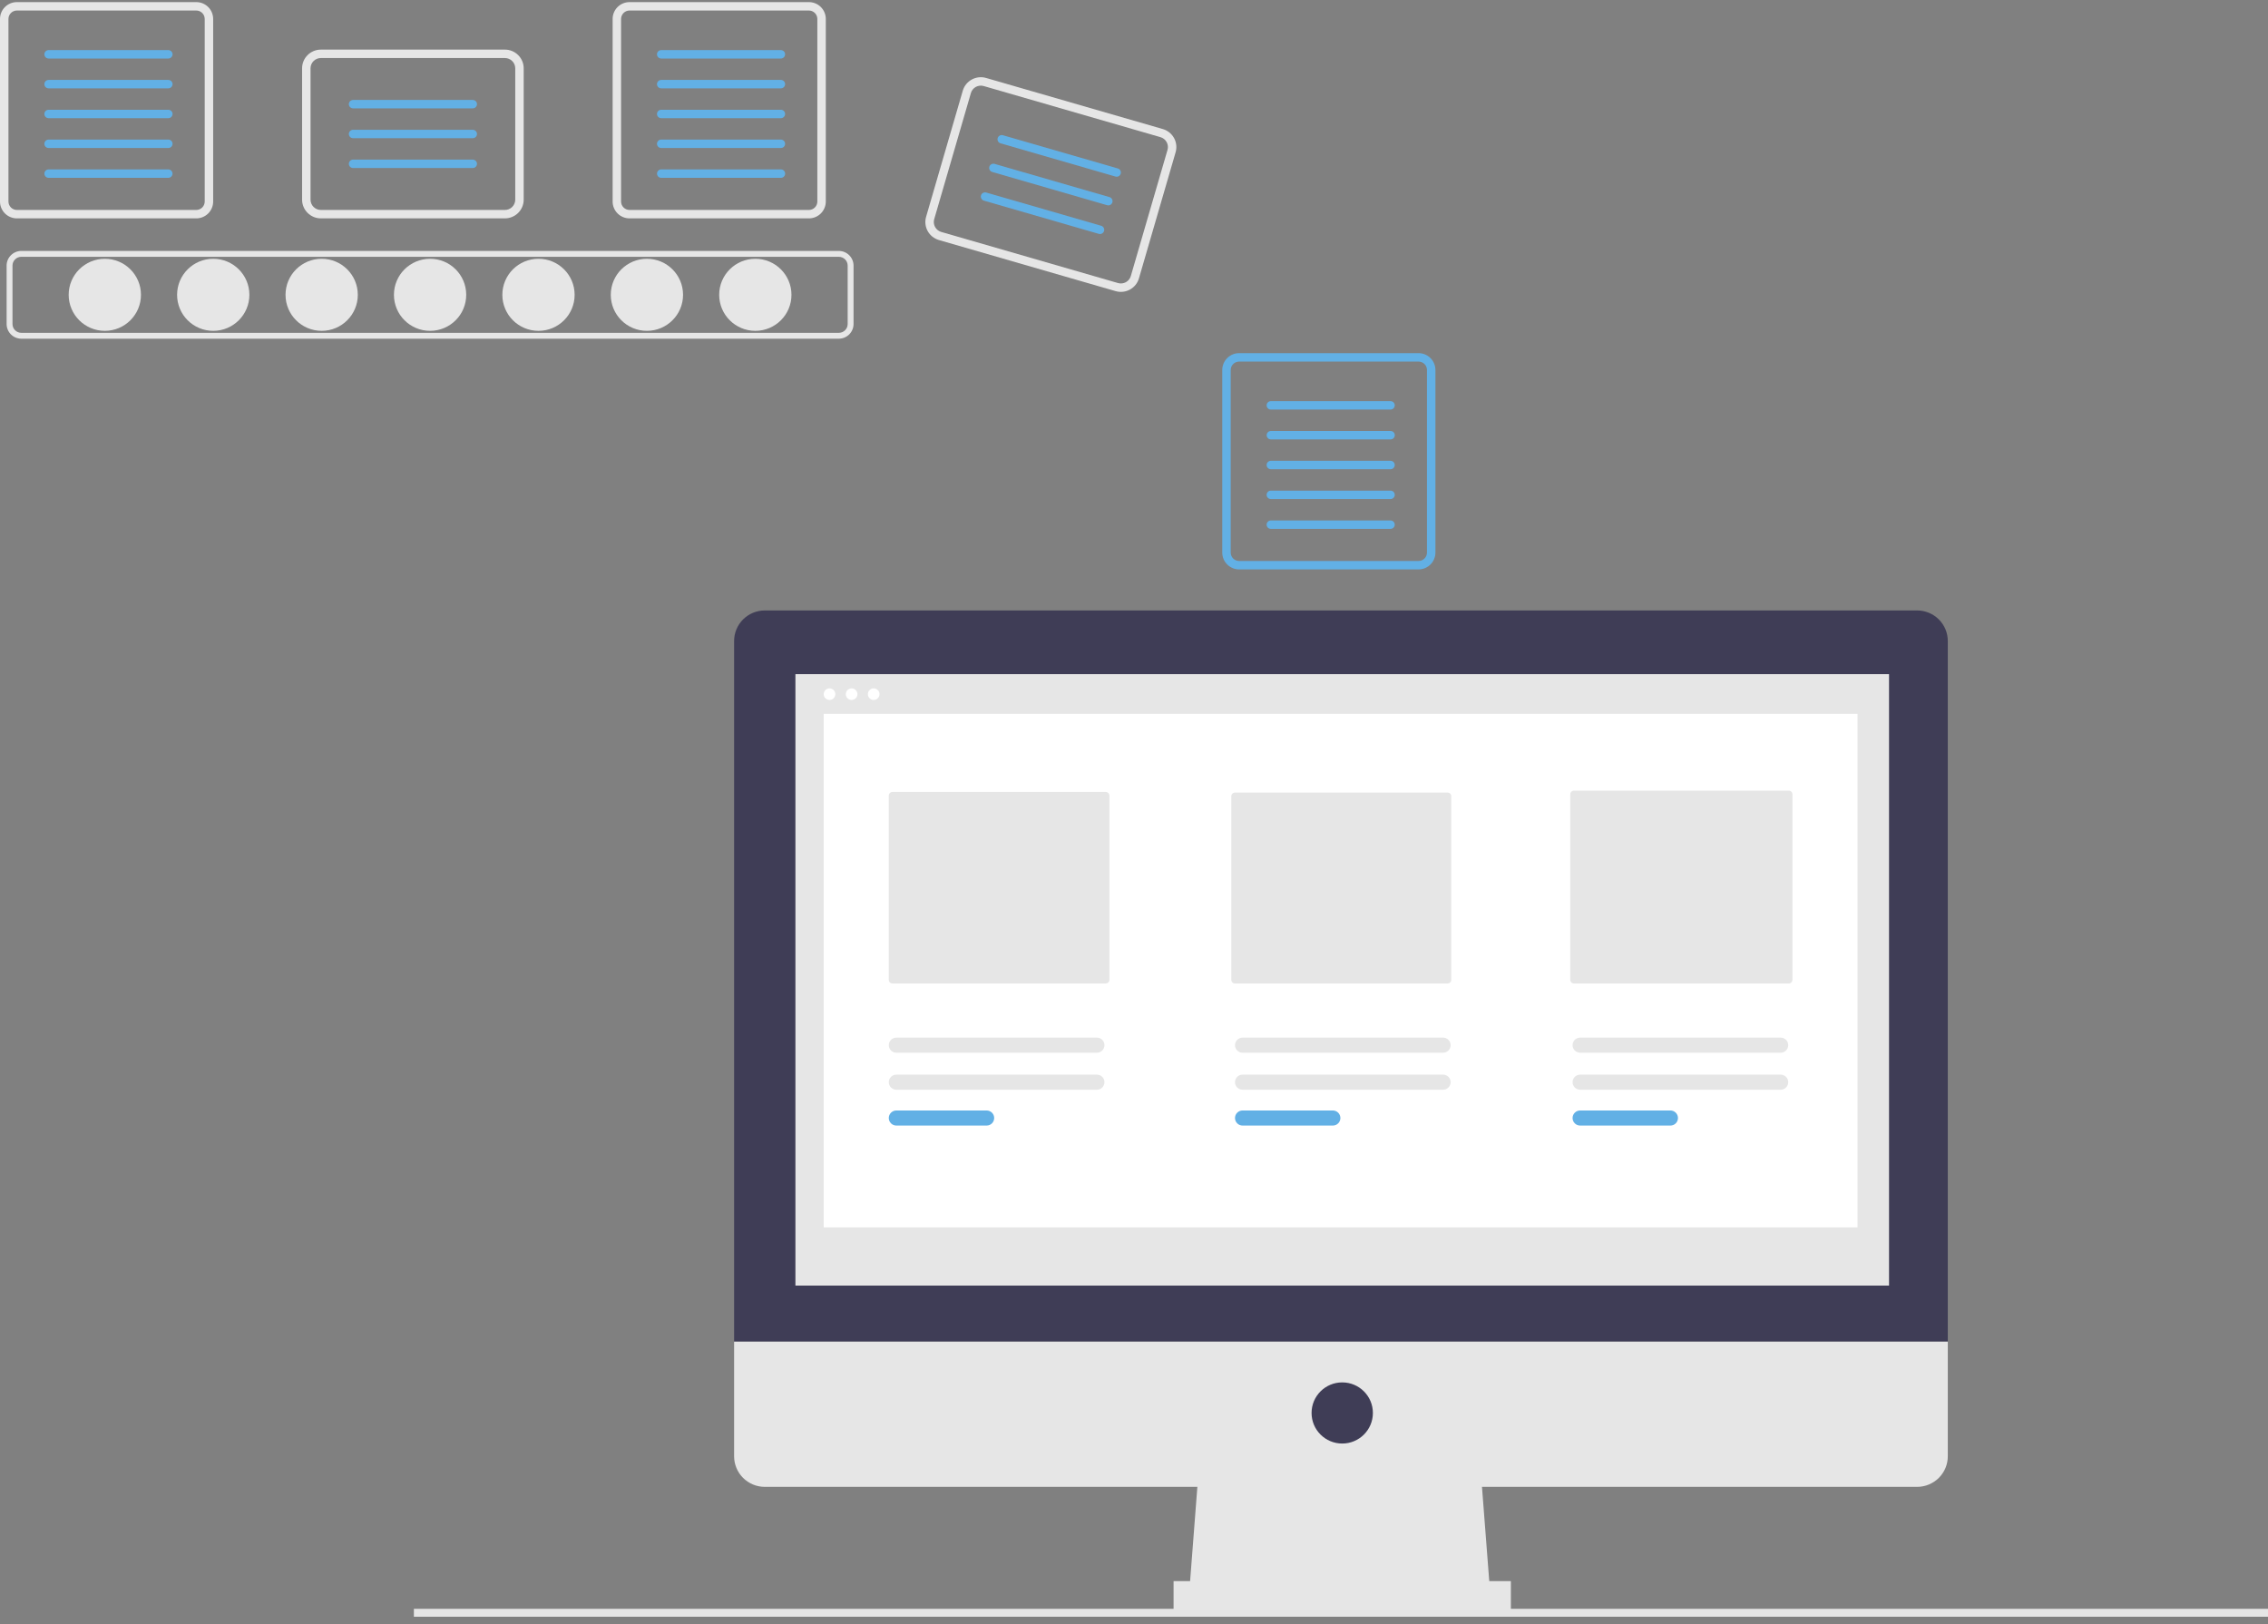 <svg width="236" height="169" viewBox="0 0 236 169" fill="none" xmlns="http://www.w3.org/2000/svg">
<rect x="0" y="0" width="236" height="169" fill="#808080" stroke="none"/>
<g clip-path="url(#clip0_564_88653)">
<path d="M10.907 34.424C12.984 34.424 14.668 32.746 14.668 30.675C14.668 28.604 12.984 26.926 10.907 26.926C8.83 26.926 7.146 28.604 7.146 30.675C7.146 32.746 8.83 34.424 10.907 34.424Z" fill="#E6E6E6"/>
<path d="M22.188 34.424C24.265 34.424 25.949 32.746 25.949 30.675C25.949 28.604 24.265 26.926 22.188 26.926C20.111 26.926 18.428 28.604 18.428 30.675C18.428 32.746 20.111 34.424 22.188 34.424Z" fill="#E6E6E6"/>
<path d="M33.471 34.424C35.548 34.424 37.232 32.746 37.232 30.675C37.232 28.604 35.548 26.926 33.471 26.926C31.395 26.926 29.711 28.604 29.711 30.675C29.711 32.746 31.395 34.424 33.471 34.424Z" fill="#E6E6E6"/>
<path d="M44.753 34.424C46.83 34.424 48.513 32.746 48.513 30.675C48.513 28.604 46.83 26.926 44.753 26.926C42.676 26.926 40.992 28.604 40.992 30.675C40.992 32.746 42.676 34.424 44.753 34.424Z" fill="#E6E6E6"/>
<path d="M56.034 34.424C58.111 34.424 59.794 32.746 59.794 30.675C59.794 28.604 58.111 26.926 56.034 26.926C53.957 26.926 52.273 28.604 52.273 30.675C52.273 32.746 53.957 34.424 56.034 34.424Z" fill="#E6E6E6"/>
<path d="M67.315 34.424C69.392 34.424 71.076 32.746 71.076 30.675C71.076 28.604 69.392 26.926 67.315 26.926C65.238 26.926 63.555 28.604 63.555 30.675C63.555 32.746 65.238 34.424 67.315 34.424Z" fill="#E6E6E6"/>
<path d="M78.597 34.424C80.673 34.424 82.357 32.746 82.357 30.675C82.357 28.604 80.673 26.926 78.597 26.926C76.52 26.926 74.836 28.604 74.836 30.675C74.836 32.746 76.52 34.424 78.597 34.424Z" fill="#E6E6E6"/>
<path d="M87.287 35.241H2.218C1.812 35.24 1.423 35.079 1.136 34.793C0.849 34.507 0.688 34.12 0.688 33.715V27.635C0.688 27.231 0.849 26.843 1.136 26.557C1.423 26.271 1.812 26.11 2.218 26.109H87.287C87.692 26.11 88.081 26.271 88.368 26.557C88.655 26.843 88.817 27.231 88.817 27.635V33.715C88.817 34.12 88.655 34.507 88.368 34.793C88.081 35.079 87.692 35.24 87.287 35.241ZM2.218 26.72C1.974 26.72 1.741 26.817 1.569 26.988C1.397 27.16 1.3 27.392 1.3 27.635V33.715C1.3 33.958 1.397 34.19 1.569 34.362C1.741 34.534 1.974 34.63 2.218 34.63H87.287C87.53 34.63 87.764 34.534 87.936 34.362C88.108 34.19 88.205 33.958 88.205 33.715V27.635C88.205 27.392 88.108 27.16 87.936 26.988C87.764 26.817 87.53 26.72 87.287 26.72L2.218 26.72Z" fill="#E6E6E6"/>
<path d="M20.423 1.095C20.656 1.096 20.88 1.188 21.044 1.352C21.209 1.517 21.302 1.74 21.302 1.972V20.968C21.302 21.201 21.209 21.424 21.044 21.588C20.88 21.752 20.656 21.845 20.423 21.845H1.759C1.525 21.845 1.302 21.752 1.137 21.588C0.972 21.424 0.88 21.201 0.879 20.968V1.972C0.88 1.74 0.972 1.517 1.137 1.352C1.302 1.188 1.525 1.096 1.759 1.095H20.423M20.423 0.219H1.759C1.292 0.219 0.845 0.403 0.515 0.732C0.185 1.061 0 1.507 0 1.972V20.968C0 21.433 0.185 21.879 0.515 22.208C0.845 22.537 1.292 22.722 1.759 22.722H20.423C20.889 22.722 21.337 22.537 21.666 22.208C21.996 21.879 22.181 21.433 22.181 20.968V1.972C22.181 1.507 21.996 1.061 21.666 0.732C21.337 0.403 20.889 0.219 20.423 0.219V0.219Z" fill="#E6E6E6"/>
<path d="M17.512 6.089H5.06C5.002 6.089 4.944 6.078 4.89 6.056C4.837 6.034 4.788 6.002 4.747 5.961C4.706 5.92 4.673 5.872 4.651 5.819C4.629 5.765 4.617 5.708 4.617 5.65C4.617 5.592 4.629 5.535 4.651 5.482C4.673 5.429 4.706 5.38 4.747 5.339C4.788 5.299 4.837 5.266 4.89 5.245C4.944 5.223 5.002 5.212 5.06 5.212H17.512C17.57 5.212 17.628 5.223 17.681 5.245C17.735 5.266 17.784 5.299 17.825 5.339C17.866 5.38 17.899 5.429 17.921 5.482C17.943 5.535 17.955 5.592 17.955 5.65C17.955 5.708 17.943 5.765 17.921 5.819C17.899 5.872 17.866 5.92 17.825 5.961C17.784 6.002 17.735 6.034 17.681 6.056C17.628 6.078 17.57 6.089 17.512 6.089Z" fill="#62B0E5"/>
<path d="M17.512 9.193H5.06C5.002 9.193 4.944 9.182 4.89 9.16C4.837 9.138 4.788 9.106 4.747 9.065C4.706 9.024 4.673 8.976 4.651 8.923C4.629 8.869 4.617 8.812 4.617 8.754C4.617 8.696 4.629 8.639 4.651 8.586C4.673 8.533 4.706 8.484 4.747 8.443C4.788 8.403 4.837 8.37 4.89 8.349C4.944 8.327 5.002 8.316 5.06 8.316H17.512C17.57 8.316 17.628 8.327 17.681 8.349C17.735 8.37 17.784 8.403 17.825 8.443C17.866 8.484 17.899 8.533 17.921 8.586C17.943 8.639 17.955 8.696 17.955 8.754C17.955 8.812 17.943 8.869 17.921 8.923C17.899 8.976 17.866 9.024 17.825 9.065C17.784 9.106 17.735 9.138 17.681 9.16C17.628 9.182 17.57 9.193 17.512 9.193Z" fill="#62B0E5"/>
<path d="M17.512 12.296H5.06C5.002 12.297 4.944 12.286 4.89 12.264C4.837 12.242 4.788 12.21 4.747 12.169C4.706 12.128 4.673 12.08 4.651 12.027C4.629 11.973 4.617 11.916 4.617 11.858C4.617 11.8 4.629 11.743 4.651 11.69C4.673 11.636 4.706 11.588 4.747 11.547C4.788 11.507 4.837 11.474 4.89 11.453C4.944 11.431 5.002 11.42 5.06 11.42H17.512C17.57 11.42 17.628 11.431 17.681 11.453C17.735 11.474 17.784 11.507 17.825 11.547C17.866 11.588 17.899 11.636 17.921 11.69C17.943 11.743 17.955 11.8 17.955 11.858C17.955 11.916 17.943 11.973 17.921 12.027C17.899 12.08 17.866 12.128 17.825 12.169C17.784 12.21 17.735 12.242 17.681 12.264C17.628 12.286 17.57 12.297 17.512 12.296Z" fill="#62B0E5"/>
<path d="M17.512 15.401H5.06C5.002 15.401 4.944 15.39 4.89 15.368C4.837 15.346 4.788 15.314 4.747 15.273C4.706 15.232 4.673 15.184 4.651 15.131C4.629 15.077 4.617 15.02 4.617 14.962C4.617 14.905 4.629 14.847 4.651 14.794C4.673 14.741 4.706 14.692 4.747 14.651C4.788 14.611 4.837 14.578 4.89 14.556C4.944 14.535 5.002 14.524 5.06 14.524H17.512C17.57 14.524 17.628 14.535 17.681 14.556C17.735 14.578 17.784 14.611 17.825 14.651C17.866 14.692 17.899 14.741 17.921 14.794C17.943 14.847 17.955 14.905 17.955 14.962C17.955 15.02 17.943 15.077 17.921 15.131C17.899 15.184 17.866 15.232 17.825 15.273C17.784 15.314 17.735 15.346 17.681 15.368C17.628 15.39 17.57 15.401 17.512 15.401Z" fill="#62B0E5"/>
<path d="M17.512 18.504H5.059C4.942 18.504 4.83 18.458 4.748 18.376C4.665 18.294 4.619 18.182 4.619 18.066C4.619 17.95 4.665 17.838 4.748 17.756C4.83 17.674 4.942 17.627 5.059 17.627H17.512C17.628 17.627 17.74 17.674 17.822 17.756C17.905 17.838 17.951 17.95 17.951 18.066C17.951 18.182 17.905 18.294 17.822 18.376C17.74 18.458 17.628 18.504 17.512 18.504Z" fill="#62B0E5"/>
<path d="M84.171 1.095C84.404 1.096 84.628 1.188 84.792 1.352C84.957 1.517 85.05 1.74 85.05 1.972V20.968C85.05 21.201 84.957 21.424 84.792 21.588C84.628 21.752 84.404 21.845 84.171 21.845H65.507C65.273 21.845 65.05 21.752 64.885 21.588C64.72 21.424 64.628 21.201 64.627 20.968V1.972C64.628 1.74 64.72 1.517 64.885 1.352C65.05 1.188 65.273 1.096 65.507 1.095H84.171M84.171 0.219H65.507C65.04 0.219 64.593 0.403 64.263 0.732C63.933 1.061 63.748 1.507 63.748 1.972V20.968C63.748 21.433 63.933 21.879 64.263 22.208C64.593 22.537 65.04 22.722 65.507 22.722H84.171C84.637 22.722 85.085 22.537 85.415 22.208C85.744 21.879 85.93 21.433 85.93 20.968V1.972C85.93 1.507 85.744 1.061 85.415 0.732C85.085 0.403 84.637 0.219 84.171 0.219V0.219Z" fill="#E6E6E6"/>
<path d="M81.258 6.089H68.806C68.748 6.089 68.69 6.078 68.636 6.056C68.583 6.034 68.534 6.002 68.493 5.961C68.452 5.92 68.419 5.872 68.397 5.819C68.375 5.765 68.363 5.708 68.363 5.65C68.363 5.592 68.375 5.535 68.397 5.482C68.419 5.429 68.452 5.38 68.493 5.339C68.534 5.299 68.583 5.266 68.636 5.245C68.69 5.223 68.748 5.212 68.806 5.212H81.258C81.374 5.213 81.486 5.259 81.567 5.341C81.649 5.423 81.695 5.534 81.695 5.65C81.695 5.766 81.649 5.877 81.567 5.959C81.486 6.041 81.374 6.088 81.258 6.089H81.258Z" fill="#62B0E5"/>
<path d="M81.258 9.193H68.806C68.748 9.193 68.69 9.182 68.636 9.16C68.583 9.138 68.534 9.106 68.493 9.065C68.452 9.024 68.419 8.976 68.397 8.923C68.375 8.869 68.363 8.812 68.363 8.754C68.363 8.696 68.375 8.639 68.397 8.586C68.419 8.533 68.452 8.484 68.493 8.443C68.534 8.403 68.583 8.37 68.636 8.349C68.69 8.327 68.748 8.316 68.806 8.316H81.258C81.374 8.317 81.486 8.363 81.567 8.445C81.649 8.527 81.695 8.638 81.695 8.754C81.695 8.87 81.649 8.981 81.567 9.063C81.486 9.145 81.374 9.192 81.258 9.193H81.258Z" fill="#62B0E5"/>
<path d="M81.258 12.296H68.806C68.748 12.297 68.69 12.286 68.636 12.264C68.583 12.242 68.534 12.21 68.493 12.169C68.452 12.128 68.419 12.08 68.397 12.027C68.375 11.973 68.363 11.916 68.363 11.858C68.363 11.8 68.375 11.743 68.397 11.69C68.419 11.636 68.452 11.588 68.493 11.547C68.534 11.507 68.583 11.474 68.636 11.453C68.69 11.431 68.748 11.42 68.806 11.42H81.258C81.374 11.421 81.486 11.467 81.567 11.549C81.649 11.631 81.695 11.742 81.695 11.858C81.695 11.974 81.649 12.085 81.567 12.167C81.486 12.249 81.374 12.296 81.258 12.296H81.258Z" fill="#62B0E5"/>
<path d="M81.258 15.401H68.806C68.748 15.401 68.69 15.39 68.636 15.368C68.583 15.346 68.534 15.314 68.493 15.273C68.452 15.232 68.419 15.184 68.397 15.131C68.375 15.077 68.363 15.02 68.363 14.962C68.363 14.905 68.375 14.847 68.397 14.794C68.419 14.741 68.452 14.692 68.493 14.651C68.534 14.611 68.583 14.578 68.636 14.556C68.69 14.535 68.748 14.524 68.806 14.524H81.258C81.374 14.525 81.486 14.571 81.567 14.653C81.649 14.735 81.695 14.847 81.695 14.962C81.695 15.078 81.649 15.189 81.567 15.271C81.486 15.353 81.374 15.4 81.258 15.401H81.258Z" fill="#62B0E5"/>
<path d="M81.26 18.504H68.807C68.69 18.504 68.578 18.458 68.496 18.376C68.413 18.294 68.367 18.182 68.367 18.066C68.367 17.95 68.413 17.838 68.496 17.756C68.578 17.674 68.69 17.627 68.807 17.627H81.26C81.376 17.627 81.488 17.674 81.57 17.756C81.653 17.838 81.699 17.95 81.699 18.066C81.699 18.182 81.653 18.294 81.57 18.376C81.488 18.458 81.376 18.504 81.26 18.504H81.26Z" fill="#62B0E5"/>
<path d="M147.607 37.621C147.84 37.621 148.063 37.714 148.228 37.878C148.393 38.042 148.486 38.265 148.486 38.497V57.494C148.486 57.726 148.393 57.949 148.228 58.113C148.063 58.278 147.84 58.37 147.607 58.37H128.942C128.709 58.37 128.486 58.278 128.321 58.113C128.156 57.949 128.063 57.726 128.063 57.494V38.497C128.063 38.265 128.156 38.042 128.321 37.878C128.486 37.714 128.709 37.621 128.942 37.621H147.607M147.607 36.744H128.942C128.476 36.744 128.028 36.929 127.699 37.258C127.369 37.587 127.184 38.032 127.184 38.497V57.494C127.184 57.959 127.369 58.405 127.699 58.733C128.028 59.062 128.476 59.247 128.942 59.247H147.607C148.073 59.247 148.52 59.062 148.85 58.733C149.18 58.405 149.365 57.959 149.365 57.494V38.497C149.365 38.032 149.18 37.587 148.85 37.258C148.52 36.929 148.073 36.744 147.607 36.744V36.744Z" fill="#62B0E5"/>
<path d="M144.696 42.614H132.243C132.185 42.615 132.128 42.604 132.074 42.582C132.02 42.56 131.972 42.528 131.931 42.487C131.889 42.446 131.857 42.398 131.835 42.344C131.812 42.291 131.801 42.234 131.801 42.176C131.801 42.118 131.812 42.061 131.835 42.008C131.857 41.954 131.889 41.906 131.931 41.865C131.972 41.825 132.02 41.792 132.074 41.77C132.128 41.748 132.185 41.737 132.243 41.738H144.696C144.812 41.739 144.923 41.785 145.005 41.867C145.087 41.949 145.133 42.06 145.133 42.176C145.133 42.292 145.087 42.403 145.005 42.485C144.923 42.567 144.812 42.614 144.696 42.614Z" fill="#62B0E5"/>
<path d="M144.697 45.718H132.244C132.128 45.718 132.016 45.672 131.933 45.59C131.851 45.508 131.805 45.396 131.805 45.28C131.805 45.164 131.851 45.052 131.933 44.97C132.016 44.888 132.128 44.842 132.244 44.842H144.697C144.814 44.842 144.925 44.888 145.008 44.97C145.09 45.052 145.137 45.164 145.137 45.28C145.137 45.396 145.09 45.508 145.008 45.59C144.925 45.672 144.814 45.718 144.697 45.718Z" fill="#62B0E5"/>
<path d="M144.695 48.822H132.243C132.185 48.822 132.127 48.811 132.074 48.789C132.02 48.767 131.971 48.735 131.93 48.694C131.889 48.654 131.857 48.605 131.834 48.552C131.812 48.498 131.801 48.441 131.801 48.384C131.801 48.326 131.812 48.269 131.834 48.215C131.857 48.162 131.889 48.114 131.93 48.073C131.971 48.032 132.02 48 132.074 47.978C132.127 47.956 132.185 47.945 132.243 47.945H144.695C144.812 47.946 144.923 47.992 145.005 48.075C145.086 48.157 145.132 48.268 145.132 48.384C145.132 48.499 145.086 48.611 145.005 48.693C144.923 48.775 144.812 48.821 144.695 48.822Z" fill="#62B0E5"/>
<path d="M144.696 51.926H132.243C132.185 51.926 132.128 51.915 132.074 51.893C132.02 51.871 131.972 51.839 131.931 51.798C131.889 51.758 131.857 51.709 131.835 51.656C131.812 51.603 131.801 51.545 131.801 51.488C131.801 51.43 131.812 51.373 131.835 51.319C131.857 51.266 131.889 51.218 131.931 51.177C131.972 51.136 132.02 51.104 132.074 51.082C132.128 51.06 132.185 51.049 132.243 51.049H144.696C144.812 51.05 144.923 51.096 145.005 51.179C145.087 51.261 145.133 51.372 145.133 51.488C145.133 51.603 145.087 51.715 145.005 51.797C144.923 51.879 144.812 51.925 144.696 51.926Z" fill="#62B0E5"/>
<path d="M144.696 55.03H132.243C132.185 55.03 132.128 55.019 132.074 54.997C132.02 54.975 131.972 54.943 131.931 54.903C131.889 54.862 131.857 54.813 131.835 54.76C131.812 54.707 131.801 54.649 131.801 54.592C131.801 54.534 131.812 54.477 131.835 54.423C131.857 54.37 131.889 54.322 131.931 54.281C131.972 54.24 132.02 54.208 132.074 54.186C132.128 54.164 132.185 54.153 132.243 54.153H144.696C144.812 54.154 144.923 54.2 145.005 54.283C145.087 54.365 145.133 54.476 145.133 54.592C145.133 54.707 145.087 54.819 145.005 54.901C144.923 54.983 144.812 55.029 144.696 55.03Z" fill="#62B0E5"/>
<path d="M52.54 22.721H33.387C32.869 22.721 32.373 22.515 32.007 22.15C31.64 21.785 31.434 21.29 31.434 20.774V7.11C31.434 6.593 31.64 6.098 32.006 5.733C32.373 5.368 32.869 5.162 33.387 5.162H52.54C53.058 5.162 53.555 5.368 53.921 5.733C54.288 6.098 54.494 6.593 54.494 7.11V20.774C54.494 21.29 54.288 21.785 53.921 22.15C53.555 22.515 53.058 22.721 52.54 22.721ZM33.387 6.038C33.102 6.039 32.829 6.152 32.628 6.352C32.426 6.553 32.313 6.826 32.313 7.11V20.774C32.313 21.058 32.426 21.33 32.628 21.531C32.829 21.732 33.102 21.845 33.387 21.845H52.54C52.825 21.845 53.098 21.732 53.3 21.531C53.501 21.33 53.615 21.058 53.615 20.774V7.11C53.615 6.826 53.501 6.553 53.3 6.352C53.098 6.152 52.825 6.039 52.54 6.038H33.387Z" fill="#E6E6E6"/>
<path d="M49.191 11.276H36.738C36.622 11.275 36.511 11.229 36.429 11.147C36.347 11.065 36.301 10.954 36.301 10.838C36.301 10.722 36.347 10.611 36.429 10.529C36.511 10.447 36.622 10.4 36.738 10.399H49.191C49.248 10.399 49.306 10.41 49.36 10.432C49.413 10.454 49.462 10.486 49.503 10.527C49.544 10.568 49.577 10.616 49.599 10.669C49.621 10.723 49.633 10.78 49.633 10.838C49.633 10.896 49.621 10.953 49.599 11.006C49.577 11.059 49.544 11.108 49.503 11.149C49.462 11.189 49.413 11.222 49.36 11.243C49.306 11.265 49.248 11.276 49.191 11.276Z" fill="#62B0E5"/>
<path d="M49.191 14.38H36.738C36.622 14.379 36.511 14.333 36.429 14.251C36.347 14.169 36.301 14.057 36.301 13.942C36.301 13.826 36.347 13.715 36.429 13.633C36.511 13.551 36.622 13.504 36.738 13.503H49.191C49.248 13.503 49.306 13.514 49.36 13.536C49.413 13.558 49.462 13.59 49.503 13.631C49.544 13.672 49.577 13.72 49.599 13.773C49.621 13.827 49.633 13.884 49.633 13.942C49.633 13.999 49.621 14.057 49.599 14.11C49.577 14.163 49.544 14.212 49.503 14.253C49.462 14.293 49.413 14.326 49.36 14.348C49.306 14.369 49.248 14.38 49.191 14.38Z" fill="#62B0E5"/>
<path d="M49.191 17.484H36.738C36.622 17.483 36.511 17.437 36.429 17.355C36.347 17.273 36.301 17.162 36.301 17.046C36.301 16.93 36.347 16.819 36.429 16.737C36.511 16.655 36.622 16.608 36.738 16.607H49.191C49.248 16.607 49.306 16.618 49.36 16.64C49.413 16.662 49.462 16.694 49.503 16.735C49.544 16.776 49.577 16.824 49.599 16.877C49.621 16.931 49.633 16.988 49.633 17.046C49.633 17.104 49.621 17.161 49.599 17.214C49.577 17.267 49.544 17.316 49.503 17.357C49.462 17.397 49.413 17.43 49.36 17.451C49.306 17.473 49.248 17.484 49.191 17.484Z" fill="#62B0E5"/>
<path d="M116.093 30.293L97.698 24.975C97.201 24.83 96.781 24.495 96.531 24.043C96.282 23.59 96.222 23.058 96.366 22.561L100.183 9.438C100.328 8.942 100.664 8.524 101.118 8.275C101.572 8.026 102.106 7.966 102.604 8.11L120.999 13.428C121.496 13.573 121.916 13.908 122.166 14.36C122.415 14.813 122.475 15.346 122.331 15.842L118.514 28.965C118.369 29.461 118.033 29.879 117.579 30.128C117.125 30.377 116.591 30.437 116.093 30.293ZM102.359 8.952C102.085 8.873 101.791 8.906 101.542 9.043C101.292 9.18 101.107 9.41 101.028 9.682L97.21 22.806C97.131 23.078 97.164 23.371 97.301 23.62C97.439 23.869 97.669 24.053 97.943 24.133L116.338 29.451C116.612 29.53 116.906 29.497 117.155 29.361C117.405 29.224 117.59 28.994 117.669 28.721L121.487 15.598C121.566 15.325 121.533 15.032 121.396 14.783C121.258 14.534 121.027 14.35 120.754 14.27L102.359 8.952Z" fill="#E6E6E6"/>
<path d="M116.073 18.37L104.113 14.912C104.001 14.88 103.907 14.804 103.851 14.703C103.795 14.601 103.782 14.481 103.814 14.37C103.847 14.258 103.922 14.164 104.024 14.108C104.126 14.052 104.246 14.038 104.358 14.07L116.318 17.528C116.43 17.561 116.525 17.636 116.581 17.738C116.637 17.84 116.65 17.96 116.618 18.071C116.585 18.183 116.51 18.277 116.408 18.333C116.305 18.389 116.185 18.403 116.073 18.37H116.073Z" fill="#62B0E5"/>
<path d="M115.207 21.352L103.247 17.893C103.191 17.877 103.14 17.851 103.095 17.815C103.05 17.779 103.012 17.734 102.984 17.684C102.956 17.633 102.939 17.578 102.932 17.521C102.926 17.464 102.931 17.406 102.947 17.35C102.963 17.295 102.99 17.244 103.026 17.199C103.062 17.154 103.107 17.116 103.157 17.088C103.208 17.061 103.263 17.043 103.321 17.037C103.378 17.03 103.436 17.035 103.492 17.052L115.452 20.509C115.564 20.542 115.658 20.617 115.714 20.719C115.77 20.821 115.783 20.941 115.751 21.052C115.718 21.164 115.643 21.258 115.541 21.314C115.439 21.37 115.319 21.384 115.207 21.352Z" fill="#62B0E5"/>
<path d="M114.339 24.333L102.379 20.875C102.267 20.842 102.173 20.767 102.117 20.665C102.061 20.563 102.047 20.443 102.08 20.332C102.112 20.22 102.188 20.126 102.29 20.07C102.392 20.014 102.512 20.001 102.624 20.033L114.584 23.491C114.696 23.523 114.79 23.599 114.846 23.7C114.903 23.802 114.916 23.922 114.884 24.034C114.851 24.145 114.775 24.24 114.673 24.296C114.571 24.352 114.451 24.365 114.339 24.333Z" fill="#62B0E5"/>
<path d="M236.001 167.394H43.068V168.219H236.001V167.394Z" fill="#E6E6E6"/>
<path d="M155.089 166.104H123.715L124.778 152.32H154.025L155.089 166.104Z" fill="#E6E6E6"/>
<path d="M157.215 164.513H122.119V167.694H157.215V164.513Z" fill="#E6E6E6"/>
<path d="M199.49 63.518H79.579C78.733 63.518 77.921 63.853 77.323 64.449C76.725 65.046 76.389 65.855 76.389 66.698V139.595H202.681V66.698C202.681 66.281 202.598 65.867 202.438 65.481C202.277 65.095 202.042 64.745 201.746 64.449C201.45 64.154 201.098 63.92 200.711 63.76C200.324 63.6 199.909 63.518 199.49 63.518H199.49Z" fill="#3F3D56"/>
<path d="M76.389 139.596V151.524C76.389 151.942 76.471 152.356 76.632 152.742C76.792 153.128 77.027 153.478 77.323 153.774C77.619 154.069 77.971 154.303 78.358 154.463C78.745 154.623 79.16 154.705 79.579 154.705H199.49C200.336 154.705 201.148 154.37 201.746 153.774C202.345 153.177 202.681 152.368 202.681 151.524V139.596H76.389Z" fill="#E6E6E6"/>
<path d="M196.565 70.144H82.769V133.764H196.565V70.144Z" fill="#E6E6E6"/>
<path d="M139.667 150.199C141.429 150.199 142.858 148.775 142.858 147.018C142.858 145.261 141.429 143.837 139.667 143.837C137.905 143.837 136.477 145.261 136.477 147.018C136.477 148.775 137.905 150.199 139.667 150.199Z" fill="#3F3D56"/>
<path d="M86.316 72.832C86.651 72.832 86.922 72.562 86.922 72.228C86.922 71.895 86.651 71.624 86.316 71.624C85.982 71.624 85.711 71.895 85.711 72.228C85.711 72.562 85.982 72.832 86.316 72.832Z" fill="white"/>
<path d="M88.615 72.832C88.95 72.832 89.221 72.562 89.221 72.228C89.221 71.895 88.95 71.624 88.615 71.624C88.281 71.624 88.01 71.895 88.01 72.228C88.01 72.562 88.281 72.832 88.615 72.832Z" fill="white"/>
<path d="M90.914 72.832C91.249 72.832 91.52 72.562 91.52 72.228C91.52 71.895 91.249 71.624 90.914 71.624C90.58 71.624 90.309 71.895 90.309 72.228C90.309 72.562 90.58 72.832 90.914 72.832Z" fill="white"/>
<path d="M193.284 74.279H85.711V127.709H193.284V74.279Z" fill="white"/>
<path d="M92.863 82.406C92.762 82.406 92.665 82.446 92.594 82.517C92.523 82.588 92.483 82.685 92.482 82.785V101.95C92.483 102.051 92.523 102.147 92.594 102.218C92.665 102.29 92.762 102.329 92.863 102.33H115.062C115.163 102.329 115.259 102.29 115.331 102.218C115.402 102.147 115.442 102.051 115.442 101.95V82.785C115.442 82.685 115.402 82.588 115.331 82.517C115.259 82.446 115.163 82.406 115.062 82.406H92.863Z" fill="#E6E6E6"/>
<path d="M128.505 82.468C128.405 82.468 128.308 82.508 128.237 82.579C128.165 82.65 128.125 82.747 128.125 82.847V101.951C128.125 102.051 128.165 102.148 128.237 102.219C128.308 102.29 128.405 102.33 128.505 102.33H150.634C150.735 102.33 150.831 102.29 150.903 102.219C150.974 102.148 151.014 102.051 151.014 101.951V82.847C151.014 82.747 150.974 82.65 150.903 82.579C150.831 82.508 150.735 82.468 150.634 82.468H128.505Z" fill="#E6E6E6"/>
<path d="M163.777 82.268C163.676 82.268 163.579 82.308 163.508 82.379C163.437 82.45 163.397 82.546 163.396 82.647V101.95C163.397 102.051 163.437 102.147 163.508 102.218C163.579 102.289 163.676 102.329 163.777 102.33H186.135C186.236 102.329 186.333 102.289 186.404 102.218C186.475 102.147 186.515 102.051 186.515 101.95V82.647C186.515 82.546 186.475 82.45 186.404 82.379C186.333 82.308 186.236 82.268 186.135 82.268H163.777Z" fill="#E6E6E6"/>
<path d="M93.269 111.816C93.061 111.817 92.861 111.9 92.714 112.047C92.567 112.193 92.484 112.393 92.484 112.6C92.484 112.808 92.567 113.007 92.714 113.154C92.861 113.301 93.061 113.384 93.269 113.384H114.141C114.349 113.384 114.549 113.301 114.696 113.154C114.843 113.007 114.926 112.808 114.926 112.6C114.926 112.393 114.843 112.193 114.696 112.047C114.549 111.9 114.349 111.817 114.141 111.816H93.269Z" fill="#E6E6E6"/>
<path d="M93.269 115.545C93.061 115.545 92.861 115.628 92.714 115.775C92.567 115.922 92.484 116.121 92.484 116.329C92.484 116.537 92.567 116.736 92.714 116.883C92.861 117.03 93.061 117.112 93.269 117.113H102.667C102.875 117.112 103.074 117.03 103.222 116.883C103.369 116.736 103.451 116.537 103.451 116.329C103.451 116.121 103.369 115.922 103.222 115.775C103.074 115.628 102.875 115.545 102.667 115.545H93.269Z" fill="#62B0E5"/>
<path d="M129.295 111.816C129.086 111.817 128.887 111.9 128.74 112.047C128.592 112.193 128.51 112.393 128.51 112.6C128.51 112.808 128.592 113.007 128.74 113.154C128.887 113.301 129.086 113.384 129.295 113.384H150.166C150.374 113.384 150.574 113.301 150.721 113.154C150.868 113.007 150.951 112.808 150.951 112.6C150.951 112.393 150.868 112.193 150.721 112.047C150.574 111.9 150.374 111.817 150.166 111.816H129.295Z" fill="#E6E6E6"/>
<path d="M129.295 115.545C129.086 115.545 128.887 115.628 128.74 115.775C128.592 115.922 128.51 116.121 128.51 116.329C128.51 116.537 128.592 116.736 128.74 116.883C128.887 117.03 129.086 117.112 129.295 117.113H138.692C138.9 117.112 139.1 117.03 139.247 116.883C139.394 116.736 139.477 116.537 139.477 116.329C139.477 116.121 139.394 115.922 139.247 115.775C139.1 115.628 138.9 115.545 138.692 115.545H129.295Z" fill="#62B0E5"/>
<path d="M164.421 111.816C164.213 111.817 164.014 111.9 163.866 112.047C163.719 112.193 163.637 112.393 163.637 112.6C163.637 112.808 163.719 113.007 163.866 113.154C164.014 113.301 164.213 113.384 164.421 113.384H185.293C185.501 113.384 185.701 113.301 185.848 113.154C185.995 113.007 186.078 112.808 186.078 112.6C186.078 112.393 185.995 112.193 185.848 112.047C185.701 111.9 185.501 111.817 185.293 111.816H164.421Z" fill="#E6E6E6"/>
<path d="M93.269 107.965C93.061 107.966 92.861 108.048 92.714 108.195C92.567 108.342 92.484 108.542 92.484 108.749C92.484 108.957 92.567 109.156 92.714 109.303C92.861 109.45 93.061 109.533 93.269 109.533H114.141C114.349 109.533 114.549 109.45 114.696 109.303C114.843 109.156 114.926 108.957 114.926 108.749C114.926 108.542 114.843 108.342 114.696 108.195C114.549 108.048 114.349 107.966 114.141 107.965H93.269Z" fill="#E6E6E6"/>
<path d="M129.295 107.965C129.086 107.966 128.887 108.048 128.74 108.195C128.592 108.342 128.51 108.542 128.51 108.749C128.51 108.957 128.592 109.156 128.74 109.303C128.887 109.45 129.086 109.533 129.295 109.533H150.166C150.374 109.533 150.574 109.45 150.721 109.303C150.868 109.156 150.951 108.957 150.951 108.749C150.951 108.542 150.868 108.342 150.721 108.195C150.574 108.048 150.374 107.966 150.166 107.965H129.295Z" fill="#E6E6E6"/>
<path d="M164.421 107.965C164.213 107.966 164.014 108.048 163.866 108.195C163.719 108.342 163.637 108.542 163.637 108.749C163.637 108.957 163.719 109.156 163.866 109.303C164.014 109.45 164.213 109.533 164.421 109.533H185.293C185.501 109.533 185.701 109.45 185.848 109.303C185.995 109.156 186.078 108.957 186.078 108.749C186.078 108.542 185.995 108.342 185.848 108.195C185.701 108.048 185.501 107.966 185.293 107.965H164.421Z" fill="#E6E6E6"/>
<path d="M164.422 115.545C164.213 115.545 164.014 115.628 163.867 115.775C163.719 115.922 163.637 116.121 163.637 116.329C163.637 116.537 163.719 116.736 163.867 116.883C164.014 117.03 164.213 117.112 164.422 117.113H173.819C174.027 117.112 174.227 117.03 174.374 116.883C174.521 116.736 174.604 116.537 174.604 116.329C174.604 116.121 174.521 115.922 174.374 115.775C174.227 115.628 174.027 115.545 173.819 115.545H164.422Z" fill="#62B0E5"/>
</g>
<defs>
<clipPath id="clip0_564_88653">
<rect width="236" height="168" fill="white" transform="translate(0 0.219)"/>
</clipPath>
</defs>
</svg>
